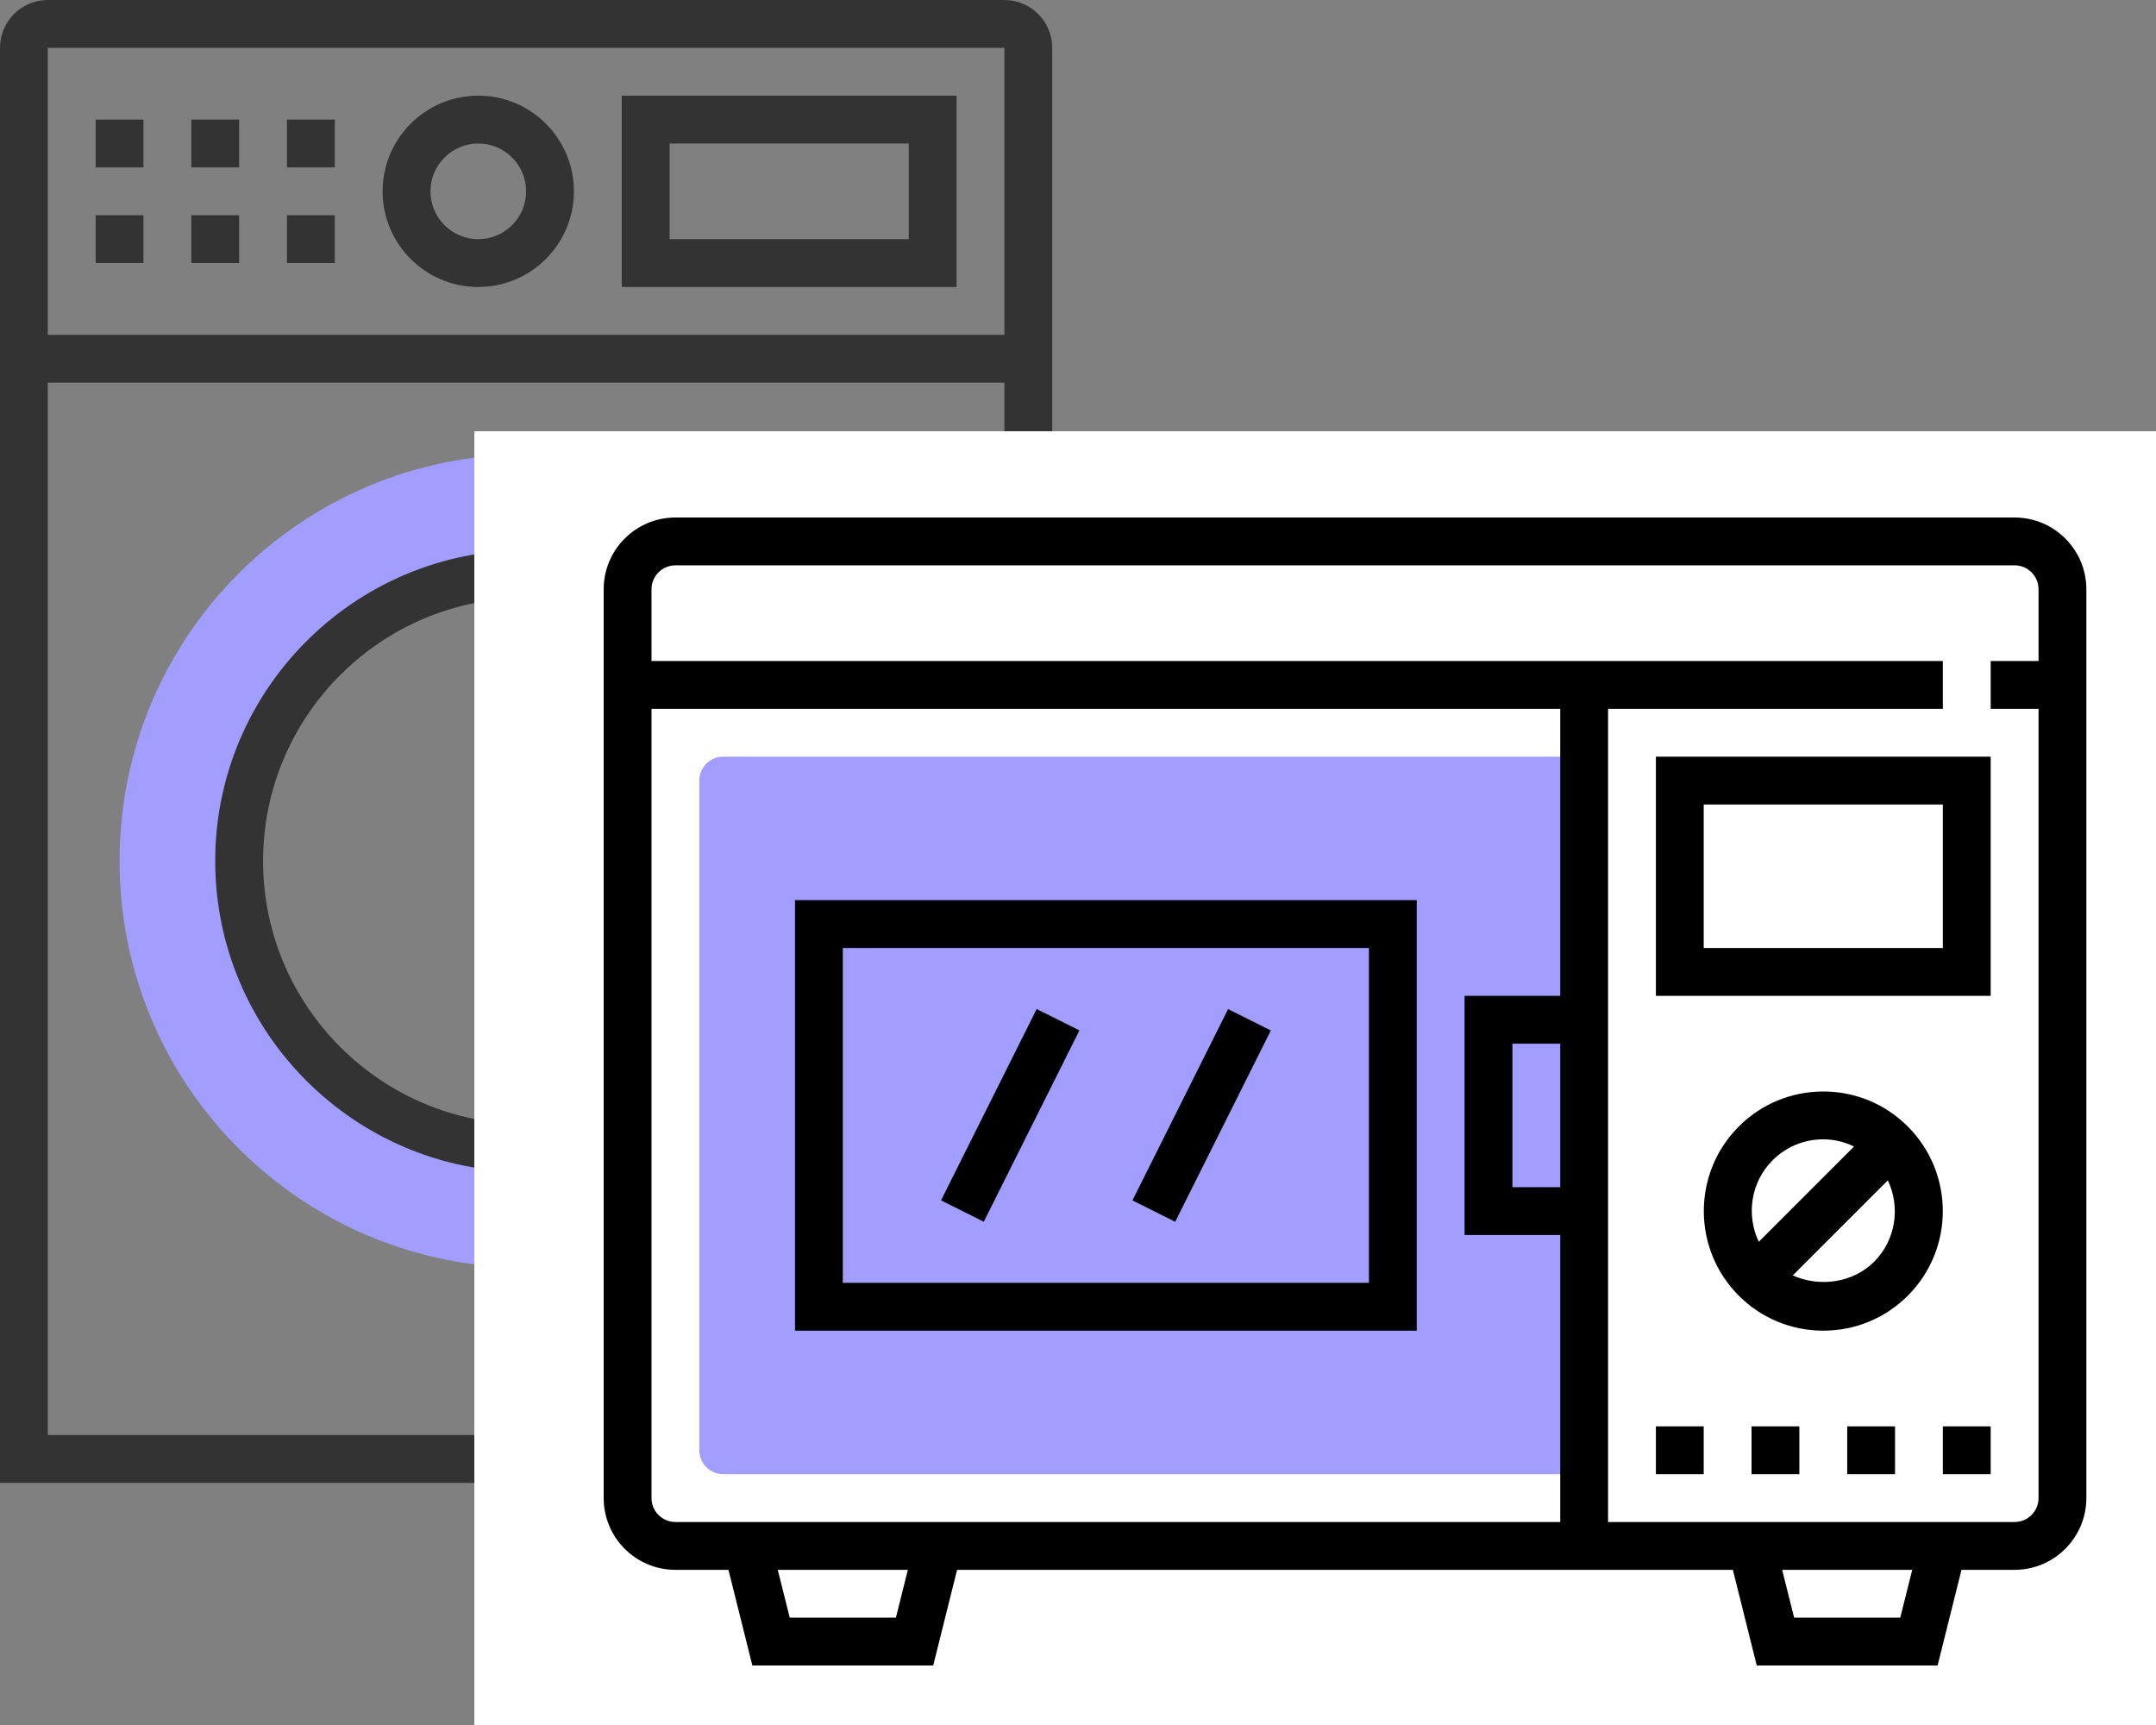 <?xml version="1.0" encoding="UTF-8"?>
<svg width="50px" height="40px" viewBox="0 0 50 40" version="1.1" xmlns="http://www.w3.org/2000/svg" xmlns:xlink="http://www.w3.org/1999/xlink">
    <rect x="0" y="0" width="50" height="40" fill="#808080" stroke="none"/>
    <!-- Generator: sketchtool 50.2 (55047) - http://www.bohemiancoding.com/sketch -->
    <title>646F37F2-5A51-441A-8606-B0273D0635D9</title>
    <desc>Created with sketchtool.</desc>
    <defs></defs>
    <g id="Visuals-Homepage-v2" stroke="none" stroke-width="1" fill="none" fill-rule="evenodd">
        <g id="Home-page-alternative-data-panel" transform="translate(-2047, -798)">
            <g id="Group-2" transform="translate(2047, 798)">
                <g id="washing-machine-(1)" fill-rule="nonzero">
                    <path d="M12.201,10.537 C6.994,10.537 2.773,14.758 2.773,19.965 C2.773,25.172 6.994,29.393 12.201,29.393 C17.408,29.393 21.629,25.172 21.629,19.965 C21.629,14.758 17.408,10.537 12.201,10.537 Z M12.201,26.62 C8.526,26.62 5.546,23.641 5.546,19.965 C5.546,16.29 8.526,13.31 12.201,13.31 C15.876,13.31 18.856,16.29 18.856,19.965 C18.856,23.641 15.876,26.62 12.201,26.62 Z" id="Shape" fill="#A19EFF"></path>
                    <g id="Group" fill="#333333">
                        <path d="M23.293,0 L1.109,0 C0.497,0 0,0.497 0,1.109 L0,34.385 L24.402,34.385 L24.402,1.109 C24.402,0.497 23.905,0 23.293,0 Z M23.293,1.109 L23.293,7.764 L1.109,7.764 L1.109,1.109 L23.293,1.109 Z M1.109,33.276 L1.109,8.873 L23.293,8.873 L23.293,33.276 L1.109,33.276 Z" id="Shape"></path>
                        <path d="M19.411,19.965 C19.411,15.99 16.176,12.756 12.201,12.756 C8.226,12.756 4.991,15.99 4.991,19.965 C4.991,23.941 8.226,27.175 12.201,27.175 C16.176,27.175 19.411,23.941 19.411,19.965 Z M12.201,26.066 C8.837,26.066 6.101,23.329 6.101,19.965 C6.101,16.602 8.837,13.865 12.201,13.865 C15.565,13.865 18.302,16.602 18.302,19.965 C18.302,23.329 15.565,26.066 12.201,26.066 Z" id="Shape"></path>
                        <path d="M22.184,2.218 L14.419,2.218 L14.419,6.655 L22.184,6.655 L22.184,2.218 Z M21.075,5.546 L15.529,5.546 L15.529,3.328 L21.075,3.328 L21.075,5.546 Z" id="Shape"></path>
                        <path d="M11.092,6.655 C12.315,6.655 13.31,5.66 13.31,4.437 C13.31,3.213 12.315,2.218 11.092,2.218 C9.868,2.218 8.873,3.213 8.873,4.437 C8.873,5.66 9.868,6.655 11.092,6.655 Z M11.092,3.328 C11.704,3.328 12.201,3.825 12.201,4.437 C12.201,5.048 11.704,5.546 11.092,5.546 C10.48,5.546 9.983,5.048 9.983,4.437 C9.983,3.825 10.48,3.328 11.092,3.328 Z" id="Shape"></path>
                        <rect id="Rectangle-path" x="2.218" y="2.773" width="1.109" height="1.109"></rect>
                        <rect id="Rectangle-path" x="4.437" y="2.773" width="1.109" height="1.109"></rect>
                        <rect id="Rectangle-path" x="6.655" y="2.773" width="1.109" height="1.109"></rect>
                        <rect id="Rectangle-path" x="2.218" y="4.991" width="1.109" height="1.109"></rect>
                        <rect id="Rectangle-path" x="4.437" y="4.991" width="1.109" height="1.109"></rect>
                        <rect id="Rectangle-path" x="6.655" y="4.991" width="1.109" height="1.109"></rect>
                        <rect id="Rectangle-path" x="21.075" y="31.057" width="1.109" height="1.109"></rect>
                        <rect id="Rectangle-path" x="17.192" y="31.057" width="2.773" height="1.109"></rect>
                    </g>
                </g>
                <rect id="Rectangle-6" fill="#FFFFFF" x="11" y="10" width="39" height="30"></rect>
                <g id="microwave" transform="translate(14, 12)" fill-rule="nonzero">
                    <path d="M2.773,5.546 C2.466,5.546 2.218,5.794 2.218,6.101 L2.218,21.629 C2.218,21.936 2.466,22.184 2.773,22.184 L22.738,22.184 L22.738,21.075 L22.738,6.655 L22.738,5.546 L2.773,5.546 Z" id="Shape" fill="#A19EFF"></path>
                    <path d="M32.721,0 L1.664,0 C0.746,0 0,0.746 0,1.664 L0,22.738 C0,23.656 0.746,24.402 1.664,24.402 L2.894,24.402 L3.448,26.62 L7.642,26.62 L8.196,24.402 L26.187,24.402 L26.741,26.62 L30.935,26.62 L31.489,24.402 L32.721,24.402 C33.638,24.402 34.385,23.656 34.385,22.738 L34.385,1.664 C34.385,0.746 33.638,0 32.721,0 Z M1.109,22.738 L1.109,4.437 L22.184,4.437 L22.184,11.092 L19.965,11.092 L19.965,16.638 L22.184,16.638 L22.184,23.293 L1.664,23.293 C1.358,23.293 1.109,23.044 1.109,22.738 Z M22.184,15.529 L21.075,15.529 L21.075,12.201 L22.184,12.201 L22.184,15.529 Z M6.777,25.511 L4.315,25.511 L4.037,24.402 L7.054,24.402 L6.777,25.511 Z M30.069,25.511 L27.608,25.511 L27.33,24.402 L30.347,24.402 L30.069,25.511 Z M32.721,23.293 L23.293,23.293 L23.293,4.437 L31.057,4.437 L31.057,3.328 L1.109,3.328 L1.109,1.664 C1.109,1.358 1.358,1.109 1.664,1.109 L32.721,1.109 C33.027,1.109 33.276,1.358 33.276,1.664 L33.276,3.328 L32.166,3.328 L32.166,4.437 L33.276,4.437 L33.276,22.738 C33.276,23.044 33.027,23.293 32.721,23.293 Z" id="Shape" fill="#000000"></path>
                    <path d="M4.437,18.856 L18.856,18.856 L18.856,8.873 L4.437,8.873 L4.437,18.856 Z M5.546,9.983 L17.747,9.983 L17.747,17.747 L5.546,17.747 L5.546,9.983 Z" id="Shape" fill="#000000"></path>
                    <path d="M28.284,13.31 C27.543,13.31 26.847,13.599 26.324,14.122 C25.243,15.204 25.243,16.963 26.324,18.044 C26.847,18.568 27.543,18.856 28.284,18.856 C29.025,18.856 29.721,18.568 30.245,18.044 C31.326,16.963 31.326,15.204 30.245,14.123 C29.721,13.599 29.025,13.31 28.284,13.31 Z M27.108,14.906 C27.422,14.592 27.839,14.419 28.284,14.419 C28.536,14.419 28.777,14.48 28.997,14.586 L26.788,16.795 C26.495,16.177 26.597,15.417 27.108,14.906 Z M29.461,17.26 C28.969,17.751 28.193,17.853 27.577,17.575 L29.781,15.371 C30.074,15.989 29.971,16.749 29.461,17.26 Z" id="Shape" fill="#000000"></path>
                    <path d="M24.402,11.092 L32.166,11.092 L32.166,5.546 L24.402,5.546 L24.402,11.092 Z M25.511,6.655 L31.057,6.655 L31.057,9.983 L25.511,9.983 L25.511,6.655 Z" id="Shape" fill="#000000"></path>
                    <rect id="Rectangle-path" fill="#000000" transform="translate(9.428, 13.864) rotate(116.565) translate(-9.428, -13.864) " x="6.948" y="13.309" width="4.96" height="1.109"></rect>
                    <rect id="Rectangle-path" fill="#000000" transform="translate(13.867, 13.865) rotate(116.565) translate(-13.867, -13.865) " x="11.387" y="13.31" width="4.96" height="1.109"></rect>
                    <rect id="Rectangle-path" fill="#000000" x="31.057" y="21.075" width="1.109" height="1.109"></rect>
                    <rect id="Rectangle-path" fill="#000000" x="28.839" y="21.075" width="1.109" height="1.109"></rect>
                    <rect id="Rectangle-path" fill="#000000" x="26.62" y="21.075" width="1.109" height="1.109"></rect>
                    <rect id="Rectangle-path" fill="#000000" x="24.402" y="21.075" width="1.109" height="1.109"></rect>
                </g>
            </g>
        </g>
    </g>
</svg>